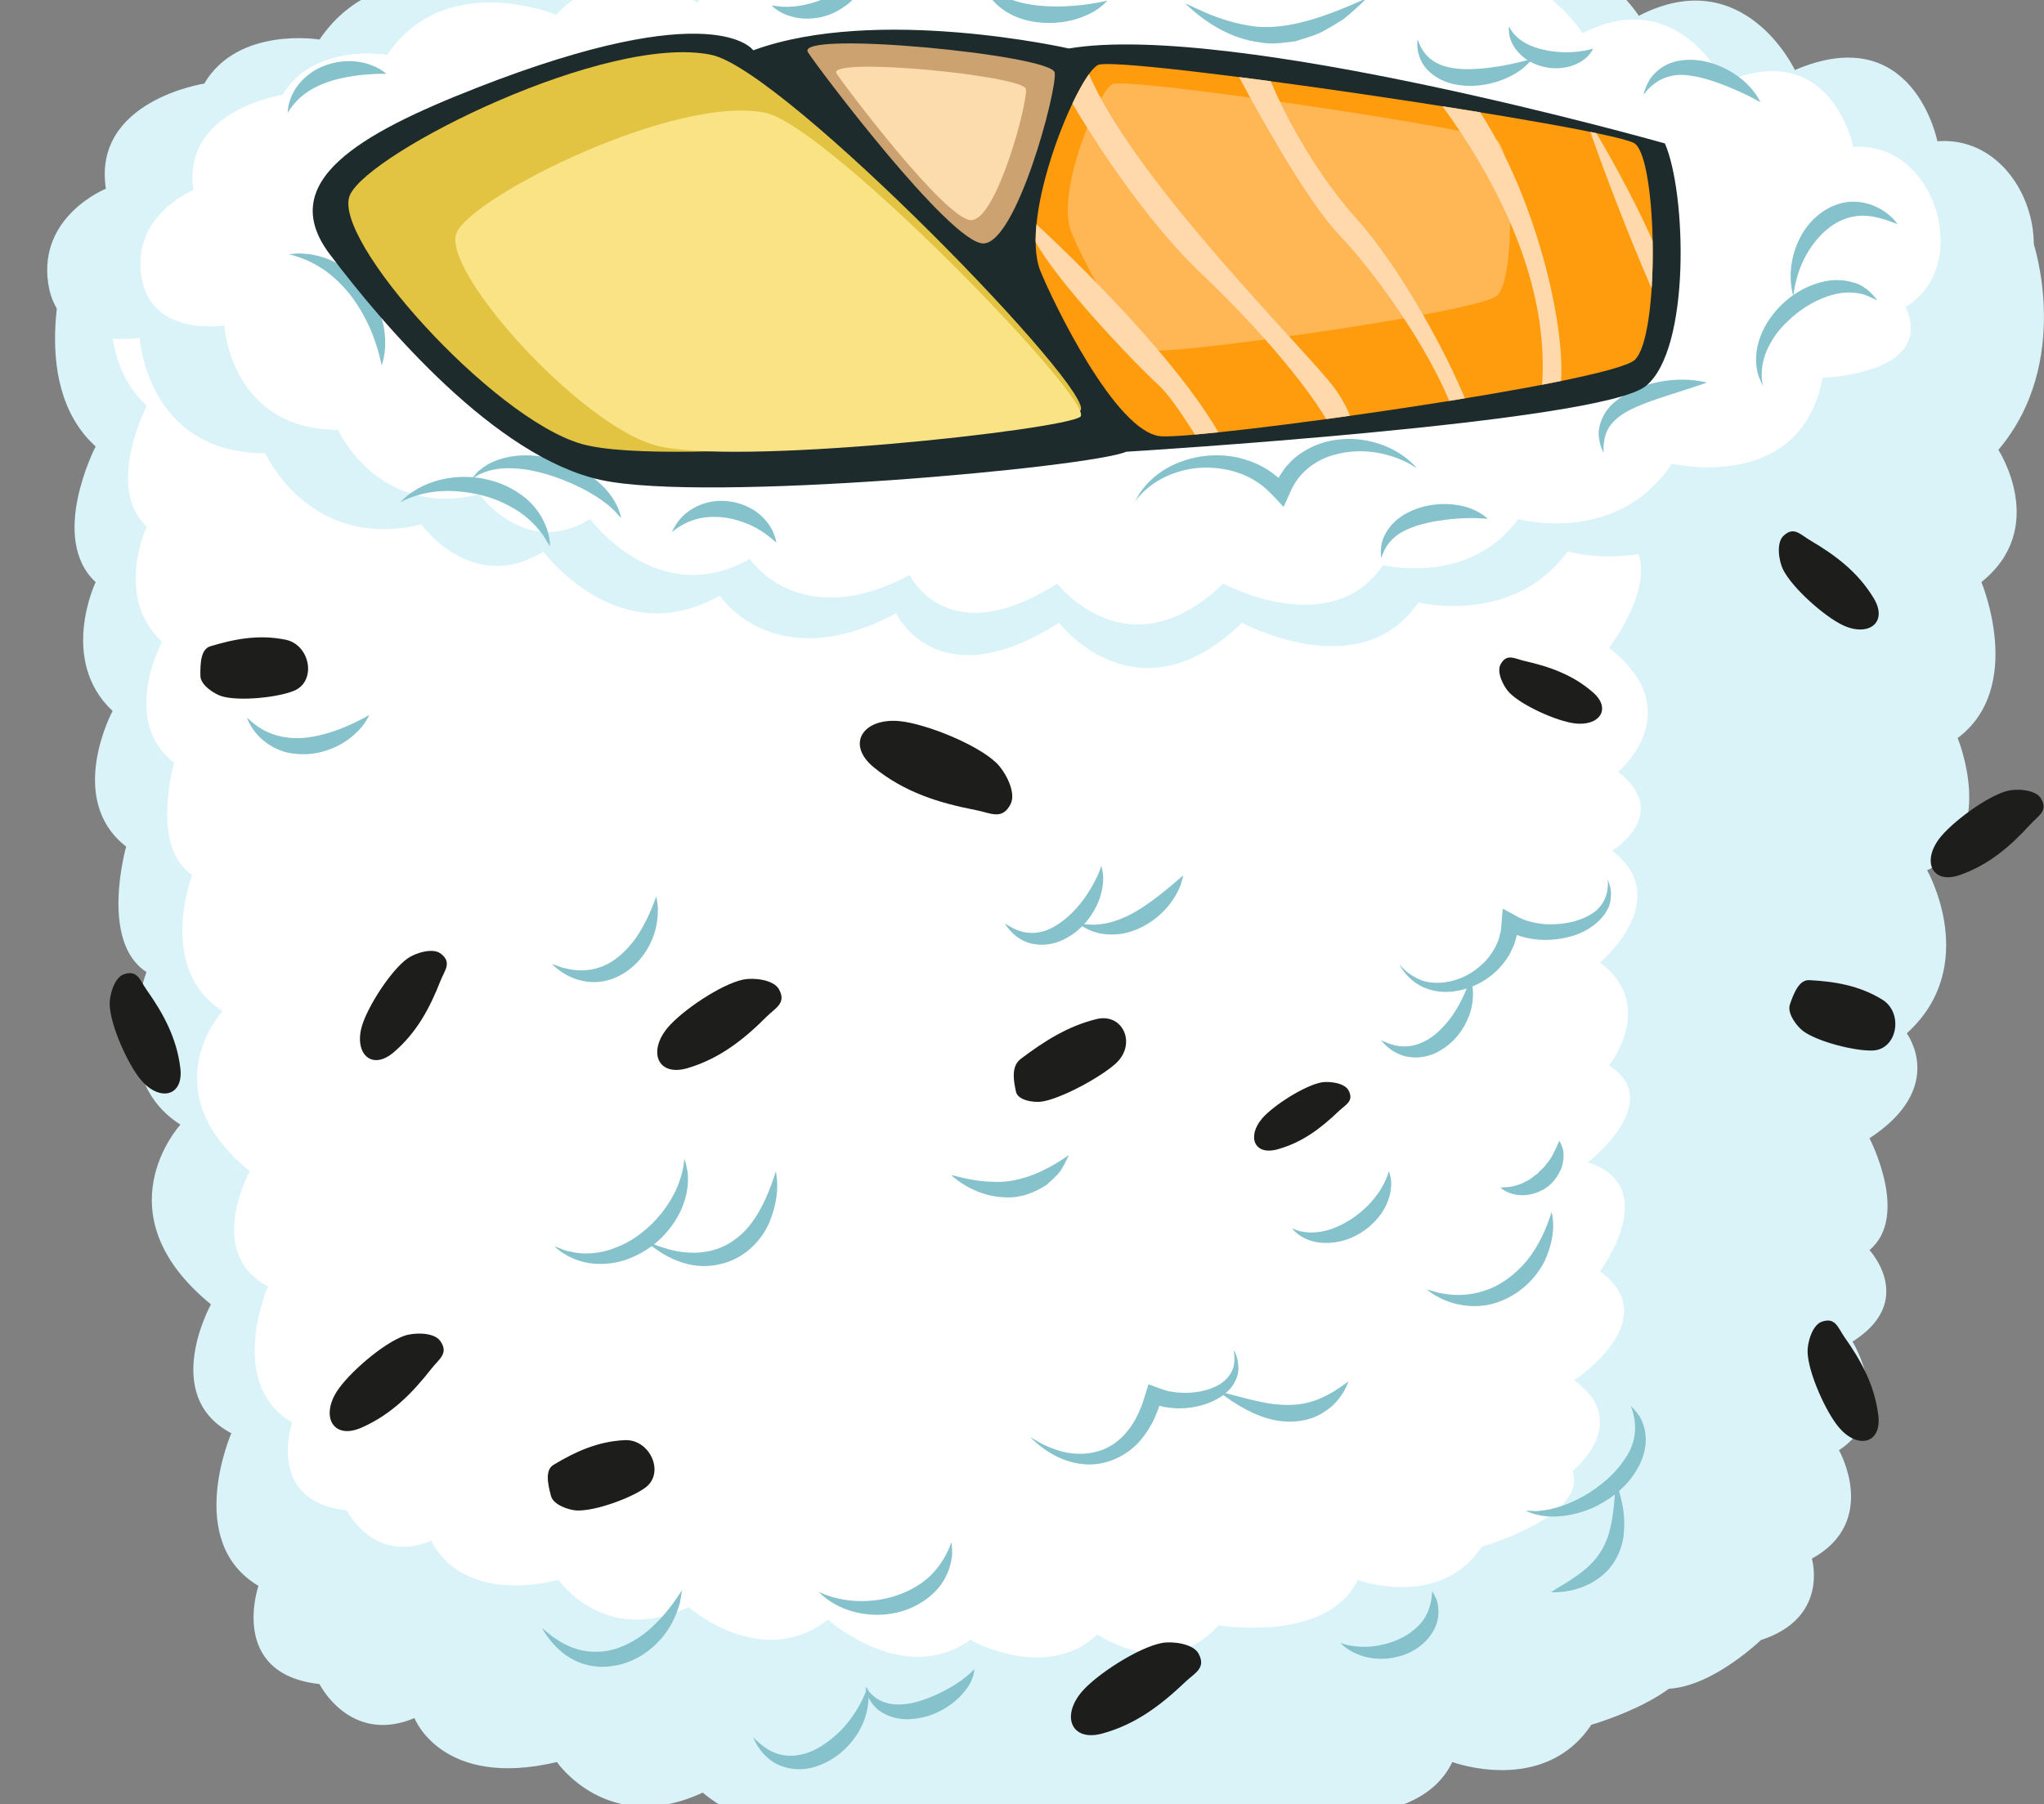 <?xml version="1.0" encoding="utf-8"?>
<!-- Generator: Adobe Illustrator 16.0.0, SVG Export Plug-In . SVG Version: 6.00 Build 0)  -->
<!DOCTYPE svg PUBLIC "-//W3C//DTD SVG 1.1//EN" "http://www.w3.org/Graphics/SVG/1.1/DTD/svg11.dtd">
<svg version="1.1" id="Layer_1" xmlns="http://www.w3.org/2000/svg" xmlns:xlink="http://www.w3.org/1999/xlink" x="0px" y="0px"
	 width="45.734px" height="40.379px" viewBox="3.073 0 45.734 40.379" enable-background="new 3.073 0 45.734 40.379"
	 xml:space="preserve">
<rect x="3.073" y="0" width="45.734" height="40.379" fill="#808080" stroke="none"/>
<path fill="#D9F3F9" d="M48.573,5.448c0,0,0.882,2.646-0.787,4.62c0,0,1.138,1.745-0.38,2.959c0,0,0.987,2.352-0.531,3.491
	c0,0,0.911,2.2-0.683,2.959c0,0,1.214,2.136-0.456,3.65c0,0,0.912,1.208-0.834,2.347c0,0,0.91,1.745,0,2.503
	c0,0,1.062,1.139-0.38,2.049c0,0,0.986,1.596-0.303,2.429c0,0,0.91,1.594-0.606,2.428c0,0,0.398,1.324-1.139,1.821
	c0,0-2.125,2.049-3.112,0.533c-0.986-1.52,1.411-23.256,1.957-25.553C41.868,9.385,46.25,6.065,48.573,5.448"/>
<path fill="#D9F3F9" d="M4.607,5.666c0,0-0.987,2.883,0.606,4.326c0,0-1.062,2.049,0,3.036c0,0-0.834,1.746,0.379,2.884
	c0,0-1.062,1.973,0.304,3.035c0,0-0.607,2.125,0.455,2.808c0,0-0.911,2.354,0.759,3.415c0,0-1.822,1.974,0.683,4.022
	c0,0-1.139,2.047,0.456,2.884c0,0-1.062,2.428,0.607,3.416c0,0-0.684,1.971,1.365,2.198c0,0,0.684,1.366,2.126,0.761
	c0,0,0.606,1.593,3.187,0.984c0,0,1.138,1.669,3.263,0.684c0,0,1.821,1.611,3.49,0.312c0,0,1.897,1.703,3.566,0.507
	c0,0,1.897,1.079,3.188-0.137c0,0,1.745,1.216,3.035-0.227c0,0,2.731,0.454,3.492-1.14c0,0,2.048,0.761,3.11-0.833
	c0,0,2.656-0.76,2.276-1.898c0,0,1.517-1.212,0.038-2.276c0,0,2.318-1.518,0.646-2.731c0,0,1.592-2.125-0.305-2.731
	c0,0,1.973-1.519,0.532-2.429c0,0,1.213-1.518-0.229-2.58c0,0,1.898-1.593,0.305-2.807c0,0,1.517-0.911,0.151-1.975
	c0,0,1.82-1.518-0.227-3.112c0,0,1.805-2.337,0-3.035c0,0,0.909-1.973-0.306-2.656c-1.213-0.683-14.19,3.87-20.716,0.987
	C14.32,8.475,6.2,2.783,4.607,5.666"/>
<path fill="#FFFFFF" d="M5.816,5.22c0,0-0.881,2.573,0.542,3.86c0,0-0.948,1.83,0,2.71c0,0-0.745,1.557,0.339,2.574
	c0,0-0.948,1.76,0.271,2.708c0,0-0.542,1.898,0.407,2.506c0,0-0.813,2.101,0.677,3.049c0,0-1.625,1.761,0.61,3.588
	c0,0-1.016,1.83,0.407,2.574c0,0-0.949,2.169,0.541,3.049c0,0-0.609,1.761,1.22,1.964c0,0,0.609,1.22,1.896,0.677
	c0,0,0.542,1.423,2.845,0.881c0,0,1.016,1.49,2.913,0.609c0,0,1.625,1.437,3.115,0.278c0,0,1.694,1.521,3.184,0.453
	c0,0,1.693,0.963,2.845-0.121c0,0,1.558,1.084,2.708-0.204c0,0,2.439,0.407,3.116-1.016c0,0,1.829,0.677,2.777-0.744
	c0,0,2.37-0.677,2.031-1.694c0,0,1.354-1.083,0.034-2.03c0,0,2.069-1.356,0.577-2.439c0,0,1.421-1.896-0.272-2.438
	c0,0,1.761-1.355,0.475-2.167c0,0,1.083-1.355-0.203-2.305c0,0,1.693-1.421,0.271-2.505c0,0,1.354-0.813,0.136-1.762
	c0,0,1.625-1.354-0.203-2.777c0,0,1.611-2.087,0-2.708c0,0,0.812-1.762-0.271-2.371C37.718,8.811,26.135,12.874,20.31,10.3
	C14.485,7.726,7.238,2.646,5.816,5.22"/>
<path fill="#85C2CC" d="M34.382,21.582c0.006-0.01,0.142,0.216,0.494,0.356c0.349,0.131,0.933,0.053,1.363-0.362
	c0.11-0.095,0.199-0.217,0.274-0.348c0.039-0.063,0.061-0.137,0.094-0.205l0.027-0.111l0.015-0.055l0.003-0.015l0.006-0.046
	l0.006-0.068l0.022-0.27l0.006-0.067l0.003-0.034c0-0.014,0.001-0.025,0.015-0.014l0.117,0.063l0.242,0.133
	c0.109,0.05,0.115,0.046,0.158,0.065c0.151,0.044,0.315,0.079,0.483,0.081c0.331,0.01,0.683-0.053,0.953-0.22
	c0.279-0.155,0.419-0.464,0.381-0.788c0,0,0.013,0.034,0.036,0.105c0.027,0.071,0.051,0.186,0.031,0.339
	c-0.02,0.322-0.402,0.738-0.997,0.863c-0.294,0.064-0.64,0.082-1.009-0.026c-0.132-0.05-0.079-0.028-0.091-0.033l0,0
	c0.005-0.021,0-0.006-0.004,0.011l-0.02,0.076c-0.018,0.052-0.026,0.105-0.05,0.155c-0.047,0.098-0.087,0.202-0.156,0.291
	c-0.246,0.373-0.666,0.65-1.149,0.724c-0.237,0.038-0.498,0.014-0.726-0.093C34.683,21.985,34.498,21.8,34.382,21.582"/>
<path fill="#85C2CC" d="M33.977,23.283c0.002-0.007,0.104,0.059,0.276,0.103c0.172,0.05,0.419,0.054,0.657-0.063
	c0.242-0.105,0.466-0.33,0.65-0.581c0.181-0.261,0.319-0.552,0.411-0.854c0,0,0.028,0.069,0.052,0.217
	c0.017,0.146,0.017,0.374-0.086,0.644c-0.104,0.266-0.309,0.588-0.691,0.791c-0.187,0.104-0.43,0.153-0.667,0.113
	C34.339,23.612,34.124,23.471,33.977,23.283"/>
<path fill="#85C2CC" d="M26.123,32.161c0,0,0.049,0.031,0.141,0.084c0.089,0.055,0.226,0.127,0.404,0.187
	c0.341,0.134,0.91,0.19,1.366-0.146c0.223-0.164,0.405-0.411,0.531-0.701c0.028-0.072,0.065-0.144,0.086-0.223l0.072-0.231
	l0.038-0.126c0.005-0.007,0.003-0.025,0.014-0.023l0.029,0.011l0.062,0.023c0.085,0.031,0.161,0.063,0.249,0.09l0.111,0.03
	c0.076,0.012,0.154,0.029,0.234,0.031c0.316,0.023,0.653-0.034,0.91-0.189c0.124-0.081,0.225-0.188,0.279-0.322
	c0.06-0.137,0.047-0.294,0.029-0.447c-0.015,0.002,0.103,0.12,0.104,0.424c-0.002,0.147-0.072,0.35-0.243,0.508
	c-0.169,0.16-0.411,0.278-0.697,0.338c-0.145,0.033-0.3,0.044-0.465,0.039c-0.083-0.006-0.166-0.015-0.253-0.029l-0.113-0.027
	l-0.002,0.002c-0.001,0.006,0.004-0.008-0.003,0.016c-0.024,0.088-0.066,0.175-0.103,0.263c-0.079,0.177-0.191,0.348-0.326,0.508
	c-0.28,0.318-0.729,0.549-1.205,0.523C26.901,32.746,26.459,32.505,26.123,32.161"/>
<path fill="#85C2CC" d="M31.984,27.493c0.004-0.009,0.101,0.058,0.277,0.079c0.173,0.028,0.418,0.009,0.673-0.093
	c0.517-0.206,1.041-0.679,1.216-1.267c0,0,0.028,0.067,0.049,0.216c0.009,0.145-0.012,0.378-0.157,0.632
	c-0.143,0.249-0.407,0.516-0.791,0.665c-0.192,0.072-0.416,0.108-0.647,0.085C32.373,27.785,32.133,27.68,31.984,27.493"/>
<path fill="#85C2CC" d="M30.326,31.133c0,0,0.12,0.031,0.316,0.084c0.197,0.051,0.469,0.129,0.774,0.184
	c0.303,0.05,0.641,0.068,0.952-0.018c0.312-0.082,0.607-0.265,0.877-0.468c0,0-0.025,0.076-0.098,0.215
	c-0.078,0.132-0.211,0.333-0.482,0.492c-0.264,0.17-0.674,0.248-1.097,0.155C31.147,31.687,30.735,31.45,30.326,31.133"/>
<path fill="#85C2CC" d="M34.995,28.856c0,0,0.036,0.01,0.101,0.029c0.065,0.019,0.156,0.052,0.276,0.067
	c0.233,0.044,0.568,0.051,0.913-0.065c0.348-0.107,0.684-0.354,0.948-0.668c0.259-0.323,0.442-0.711,0.559-1.101
	c-0.021-0.01,0.159,0.407-0.153,1.094c-0.161,0.325-0.478,0.707-0.982,0.904C36.162,29.326,35.478,29.254,34.995,28.856"/>
<path fill="#85C2CC" d="M36.642,26.578c0,0,0.074-0.005,0.195-0.013c0.116-0.014,0.271-0.058,0.419-0.146
	c0.079-0.034,0.144-0.109,0.222-0.156c0.056-0.074,0.144-0.124,0.192-0.209c0.135-0.147,0.199-0.322,0.293-0.521
	c0,0,0.029,0.04,0.062,0.138c0.043,0.098,0.048,0.257-0.008,0.452c-0.072,0.184-0.214,0.416-0.484,0.535
	C37.281,26.784,36.899,26.797,36.642,26.578"/>
<path fill="#85C2CC" d="M21.397,35.633c0.004-0.009,0.126,0.066,0.349,0.122c0.22,0.062,0.538,0.102,0.89,0.062
	c0.353-0.036,0.734-0.165,1.05-0.384c0.315-0.22,0.543-0.549,0.676-0.915c0,0,0.014,0.089,0.016,0.273
	c-0.021,0.174-0.071,0.462-0.306,0.744c-0.23,0.276-0.634,0.533-1.137,0.59C22.441,36.188,21.823,36.058,21.397,35.633"/>
<path fill="#85C2CC" d="M33.062,36.77c0.003-0.006,0.104,0.046,0.284,0.068c0.176,0.027,0.426,0.031,0.693-0.038
	c0.268-0.062,0.55-0.195,0.754-0.398c0.209-0.195,0.313-0.478,0.325-0.79c0,0,0.041,0.06,0.102,0.197
	c0.037,0.134,0.084,0.38-0.057,0.656c-0.136,0.27-0.441,0.535-0.846,0.619C33.93,37.182,33.406,37.112,33.062,36.77"/>
<path fill="#85C2CC" d="M37.209,33.807c0,0,0.039,0.002,0.107,0.006c0.035,0.001,0.077,0.003,0.125,0.006
	c0.05-0.005,0.104-0.01,0.167-0.016c0.244-0.031,0.579-0.135,0.918-0.331c0.336-0.196,0.687-0.479,0.912-0.835
	c0.246-0.347,0.283-0.774,0.124-1.17c0,0,0.073,0.063,0.193,0.225c0.1,0.164,0.209,0.484,0.088,0.874
	c-0.117,0.382-0.428,0.788-0.901,1.057c-0.23,0.141-0.509,0.244-0.808,0.292C37.838,33.963,37.497,33.954,37.209,33.807"/>
<path fill="#85C2CC" d="M39.225,33.149c0,0,0.047,0.114,0.1,0.316c0.052,0.198,0.116,0.49,0.081,0.843
	c-0.021,0.348-0.216,0.775-0.559,1.01c-0.335,0.245-0.73,0.327-1.069,0.318c0,0,0.069-0.051,0.198-0.127
	c0.128-0.078,0.318-0.189,0.521-0.352c0.204-0.162,0.405-0.377,0.53-0.709C39.156,34.119,39.195,33.668,39.225,33.149"/>
<path fill="#85C2CC" d="M15.477,27.893c0,0,0.038,0.013,0.106,0.038c0.067,0.027,0.162,0.071,0.291,0.089
	c0.25,0.057,0.613,0.051,0.982-0.101c0.753-0.281,1.463-1.116,1.528-1.986c0,0,0.04,0.094,0.074,0.297
	c0.023,0.201,0.011,0.521-0.164,0.888c-0.174,0.356-0.504,0.766-1.033,1.001c-0.258,0.125-0.572,0.188-0.894,0.163
	C16.047,28.257,15.72,28.122,15.477,27.893"/>
<path fill="#85C2CC" d="M17.525,27.777c0,0,0.037,0.015,0.103,0.04c0.068,0.023,0.158,0.073,0.283,0.104
	c0.238,0.081,0.592,0.157,0.965,0.09c0.375-0.055,0.74-0.282,1.001-0.624c0.259-0.342,0.431-0.77,0.557-1.178
	c-0.024-0.006,0.15,0.419-0.146,1.148c-0.148,0.348-0.494,0.78-1.062,0.926c-0.276,0.073-0.592,0.073-0.886-0.026
	C18.044,28.163,17.768,27.994,17.525,27.777"/>
<path fill="#85C2CC" d="M25.556,20.668c0.004-0.007,0.099,0.075,0.271,0.144c0.171,0.075,0.427,0.103,0.682-0.001
	c0.524-0.212,0.996-0.83,1.208-1.429c0,0,0.025,0.074,0.039,0.228c0.004,0.154-0.017,0.39-0.146,0.662
	c-0.129,0.264-0.363,0.581-0.77,0.77c-0.199,0.095-0.458,0.133-0.703,0.072C25.893,21.054,25.685,20.879,25.556,20.668"/>
<path fill="#85C2CC" d="M27.197,20.661c0.001-0.006,0.104,0.028,0.273,0.032c0.168,0.01,0.397-0.02,0.638-0.112
	c0.492-0.18,0.996-0.605,1.438-0.989c0,0-0.009,0.072-0.053,0.203c-0.045,0.126-0.135,0.311-0.305,0.51
	c-0.168,0.193-0.422,0.413-0.784,0.533C28.052,20.965,27.547,20.954,27.197,20.661"/>
<path fill="#85C2CC" d="M15.2,36.436c0,0,0.03,0.023,0.083,0.067c0.056,0.042,0.124,0.117,0.232,0.177
	c0.199,0.142,0.516,0.291,0.882,0.287c0.366,0.01,0.76-0.153,1.099-0.41c0.333-0.265,0.612-0.61,0.833-0.965
	c0,0-0.008,0.098-0.045,0.289c-0.055,0.182-0.146,0.463-0.387,0.759c-0.237,0.281-0.64,0.607-1.208,0.657
	c-0.278,0.027-0.589-0.029-0.853-0.188C15.571,36.952,15.356,36.712,15.2,36.436"/>
<path fill="#85C2CC" d="M19.926,38.885c0.005-0.006,0.093,0.107,0.272,0.228c0.174,0.131,0.463,0.228,0.778,0.158
	c0.318-0.054,0.64-0.276,0.91-0.542c0.265-0.276,0.473-0.611,0.597-0.966c0,0,0.02,0.087,0.024,0.265
	c-0.01,0.173-0.051,0.443-0.229,0.741c-0.175,0.289-0.486,0.624-0.978,0.775c-0.241,0.076-0.541,0.073-0.803-0.044
	C20.232,39.382,20.035,39.147,19.926,38.885"/>
<path fill="#85C2CC" d="M22.434,37.753c0.006-0.005,0.059,0.103,0.194,0.213c0.13,0.115,0.353,0.198,0.621,0.179
	c0.268-0.013,0.571-0.118,0.856-0.257c0.289-0.14,0.559-0.311,0.771-0.535c0,0-0.002,0.019-0.008,0.056
	c-0.009,0.034-0.012,0.096-0.044,0.161c-0.05,0.14-0.176,0.33-0.394,0.512c-0.218,0.177-0.534,0.358-0.953,0.39
	c-0.205,0.021-0.446-0.016-0.655-0.139C22.61,38.214,22.465,37.987,22.434,37.753"/>
<path fill="#85C2CC" d="M15.42,21.574c0,0,0.03,0.011,0.085,0.029c0.057,0.016,0.132,0.057,0.234,0.071
	c0.199,0.052,0.488,0.074,0.771-0.032c0.288-0.096,0.554-0.332,0.767-0.616c0.207-0.291,0.361-0.628,0.48-0.964
	c0,0,0.02,0.082,0.036,0.247c0.001,0.163-0.004,0.415-0.127,0.714c-0.123,0.289-0.366,0.654-0.811,0.85
	c-0.218,0.1-0.486,0.138-0.745,0.08C15.851,21.901,15.614,21.762,15.42,21.574"/>
<path fill="#85C2CC" d="M24.352,26.297c0,0,0.107,0.025,0.285,0.068c0.176,0.041,0.423,0.083,0.697,0.085
	c0.56,0.024,1.151-0.241,1.652-0.6c0,0-0.024,0.067-0.091,0.193c-0.035,0.062-0.074,0.144-0.141,0.222
	c-0.072,0.077-0.16,0.162-0.265,0.253c-0.228,0.148-0.562,0.31-0.963,0.276C25.132,26.778,24.702,26.609,24.352,26.297"/>
<path fill="#85C2CC" d="M8.599,16.062c0.005-0.004,0.083,0.088,0.238,0.195c0.152,0.108,0.388,0.219,0.67,0.25
	c0.574,0.077,1.27-0.188,1.83-0.506c0,0-0.031,0.073-0.117,0.198c-0.089,0.121-0.242,0.292-0.495,0.442
	c-0.25,0.144-0.612,0.277-1.043,0.229C9.255,16.841,8.772,16.536,8.599,16.062"/>
<path fill="#1D1D1B" d="M23.199,16.139c-0.813-0.077-1.211,0.515-0.57,1.038c0.683,0.556,1.455,0.794,2.278,0.953
	c0.327,0.062,0.59,0.237,0.779-0.137c0.133-0.265-0.128-0.733-0.315-0.915C24.938,16.656,23.773,16.193,23.199,16.139"/>
<path fill="#1D1D1B" d="M27.285,37.854c-0.472,0.546-0.25,1.135,0.455,0.942c0.75-0.206,1.317-0.642,1.853-1.153
	c0.211-0.202,0.472-0.304,0.299-0.632c-0.122-0.231-0.595-0.283-0.819-0.241C28.548,36.867,27.617,37.47,27.285,37.854"/>
<path fill="#1D1D1B" d="M31.317,25.026c-0.349,0.405-0.184,0.841,0.336,0.697c0.556-0.151,0.976-0.474,1.371-0.852
	c0.156-0.149,0.351-0.225,0.222-0.468c-0.091-0.171-0.44-0.209-0.606-0.179C32.25,24.299,31.563,24.744,31.317,25.026"/>
<path fill="#1D1D1B" d="M11.169,22.97c-0.174,0.609,0.219,0.997,0.708,0.585c0.521-0.443,0.813-0.996,1.051-1.602
	c0.094-0.238,0.265-0.414,0.006-0.611c-0.183-0.141-0.578-0.008-0.742,0.108C11.811,21.722,11.292,22.542,11.169,22.97"/>
<path fill="#1D1D1B" d="M46.462,18.771c-0.388,0.515-0.155,1.026,0.462,0.812c0.656-0.229,1.136-0.649,1.582-1.138
	c0.177-0.192,0.404-0.298,0.23-0.58c-0.123-0.199-0.547-0.217-0.745-0.166C47.53,17.817,46.736,18.409,46.462,18.771"/>
<path fill="#1D1D1B" d="M44.224,31.952c0.411,0.481,0.952,0.366,0.876-0.271c-0.081-0.678-0.383-1.226-0.758-1.757
	c-0.148-0.211-0.201-0.451-0.507-0.344c-0.218,0.078-0.324,0.479-0.318,0.68C43.532,30.729,43.933,31.615,44.224,31.952"/>
<path fill="#1D1D1B" d="M6.232,24.176c0.412,0.481,0.952,0.366,0.876-0.271c-0.081-0.677-0.382-1.226-0.757-1.756
	c-0.148-0.211-0.201-0.451-0.508-0.344c-0.217,0.076-0.323,0.479-0.316,0.679C5.541,22.952,5.942,23.838,6.232,24.176"/>
<path fill="#1D1D1B" d="M44.309,13.993c0.573,0.268,1.018-0.061,0.686-0.608c-0.354-0.585-0.855-0.959-1.415-1.289
	c-0.222-0.129-0.37-0.327-0.603-0.103c-0.168,0.16-0.1,0.569-0.01,0.75C43.174,13.163,43.905,13.805,44.309,13.993"/>
<path fill="#1D1D1B" d="M18.007,23.006c-0.443,0.535-0.217,1.1,0.458,0.897c0.719-0.215,1.256-0.645,1.761-1.15
	c0.2-0.199,0.45-0.302,0.275-0.614c-0.123-0.221-0.578-0.261-0.795-0.217C19.202,22.027,18.319,22.628,18.007,23.006"/>
<path fill="#1D1D1B" d="M10.611,31.139c-0.365,0.569-0.08,1.088,0.548,0.813c0.669-0.293,1.137-0.771,1.566-1.319
	c0.17-0.217,0.399-0.346,0.195-0.626c-0.146-0.198-0.59-0.184-0.794-0.114C11.653,30.054,10.869,30.736,10.611,31.139"/>
<path fill="#1D1D1B" d="M38.302,16.189c0.552,0.072,0.839-0.323,0.413-0.694c-0.454-0.396-0.974-0.576-1.533-0.703
	c-0.221-0.051-0.396-0.177-0.533,0.075c-0.099,0.178,0.069,0.504,0.192,0.631C37.127,15.795,37.911,16.14,38.302,16.189"/>
<path fill="#1D1D1B" d="M17.511,33.295c0.449-0.33,0.105-1.09-0.459-1.064c-0.601,0.027-1.103,0.257-1.594,0.552
	c-0.194,0.117-0.13,0.424-0.056,0.7c0.052,0.196,0.399,0.314,0.576,0.322C16.391,33.822,17.195,33.526,17.511,33.295"/>
<path fill="#1D1D1B" d="M44.973,23.511c0.556-0.021,0.696-0.845,0.215-1.14c-0.512-0.314-1.057-0.405-1.629-0.435
	c-0.225-0.015-0.346,0.275-0.438,0.546c-0.066,0.193,0.152,0.485,0.296,0.593C43.748,23.318,44.579,23.525,44.973,23.511"/>
<path fill="#1D1D1B" d="M9.648,15.461c0.517-0.211,0.368-1.031-0.185-1.144c-0.59-0.121-1.132-0.02-1.681,0.146
	c-0.217,0.065-0.23,0.379-0.225,0.666c0.003,0.202,0.31,0.403,0.48,0.454C8.433,15.699,9.285,15.61,9.648,15.461"/>
<path fill="#1D1D1B" d="M28.026,23.812c0.491-0.431,0.18-1.146-0.412-1.006c-0.63,0.151-1.17,0.489-1.704,0.894
	c-0.21,0.161-0.164,0.464-0.104,0.736c0.043,0.191,0.397,0.246,0.583,0.217C26.818,24.586,27.679,24.12,28.026,23.812"/>
<path fill="#D9F3F9" d="M28.283-1.012c0,0-1.593-1.442-2.731,0c0,0-1.821-1.593-3.415,0c0,0-2.959-1.442-4.25,0.607
	c0,0-2.124-1.214-3.491,0.303c0,0-2.731-1.138-4.174,0.987c0,0-1.821-0.304-2.579,0.986c0,0-2.504,0.379-2.201,2.353
	c0,0-1.518,0.607-1.29,2.124C4.38,7.867,6.2,7.563,6.2,7.563s0.152,2.58,2.808,2.58c0,0,0.987,2.201,3.491,1.594
	c0,0,1.139,1.593,2.733,0.607c0,0,1.669,2.277,3.946,0.986c0,0,1.214,1.855,3.946,0.396c0,0,0.91,1.957,3.642,0.212
	c0,0,1.745,2.276,4.098,0c0,0,2.656,1.441,3.945-0.456c0,0,2.126,0.531,3.339-1.139c0,0,2.429,0.684,3.796-1.366
	c0,0,3.187,0.759,3.717-2.125c0,0,2.809-0.076,2.05-1.745c1.67-0.987,0.759-4.099-1.29-3.946c0,0-0.53-2.733-3.188-1.594
	c0,0-1.138-2.428-3.491-1.214c0,0-1.624-2.461-3.672-1.095c0,0-1.867-1.789-4.296,0.033C31.774-0.708,30.181-2.226,28.283-1.012"/>
<path fill="#FFFFFF" d="M28.103-0.49c0,0-1.444-1.307-2.476,0c0,0-1.65-1.443-3.095,0c0,0-2.681-1.307-3.85,0.55
	c0,0-1.926-1.1-3.163,0.275c0,0-2.475-1.032-3.781,0.894c0,0-1.651-0.275-2.338,0.894c0,0-2.269,0.344-1.994,2.131
	c0,0-1.375,0.55-1.169,1.926c0.207,1.375,1.857,1.1,1.857,1.1s0.137,2.337,2.544,2.337c0,0,0.894,1.995,3.164,1.444
	c0,0,1.032,1.445,2.476,0.551c0,0,1.513,2.062,3.575,0.894c0,0,1.101,1.68,3.576,0.358c0,0,0.825,1.773,3.3,0.192
	c0,0,1.582,2.062,3.713,0c0,0,2.407,1.307,3.576-0.412c0,0,1.925,0.481,3.024-1.032c0,0,2.201,0.618,3.439-1.238
	c0,0,2.888,0.688,3.368-1.924c0,0,2.545-0.069,1.856-1.583c1.514-0.894,0.688-3.712-1.168-3.575c0,0-0.481-2.476-2.889-1.445
	c0,0-1.031-2.2-3.163-1.1c0,0-1.471-2.23-3.328-0.992c0,0-1.691-1.621-3.891,0.029C31.266-0.215,29.822-1.59,28.103-0.49"/>
<path fill="#FFFFFF" d="M28.103-0.49c0,0-1.444-1.307-2.476,0c0,0-1.65-1.443-3.095,0c0,0-2.681-1.307-3.85,0.55
	c0,0-1.926-1.1-3.163,0.275c0,0-2.475-1.032-3.781,0.894c0,0-1.651-0.275-2.338,0.894c0,0-2.269,0.344-1.994,2.131
	c0,0-1.375,0.55-1.169,1.926c0.207,1.375,1.857,1.1,1.857,1.1s0.137,2.337,2.544,2.337c0,0,0.894,1.995,3.164,1.444
	c0,0,1.032,1.445,2.476,0.551c0,0,1.513,2.062,3.575,0.894c0,0,1.101,1.68,3.576,0.358c0,0,0.825,1.773,3.3,0.192
	c0,0,1.582,2.062,3.713,0c0,0,2.407,1.307,3.576-0.412c0,0,1.925,0.481,3.024-1.032c0,0,2.201,0.618,3.439-1.238
	c0,0,2.888,0.688,3.368-1.924c0,0,2.545-0.069,1.856-1.583c1.514-0.894,0.688-3.712-1.168-3.575c0,0-0.481-2.476-2.889-1.445
	c0,0-1.031-2.2-3.163-1.1c0,0-1.471-2.23-3.328-0.992c0,0-1.691-1.621-3.891,0.029C31.266-0.215,29.822-1.59,28.103-0.49"/>
<path fill="#85C2CC" d="M28.463,11.228c0,0,0.035-0.062,0.1-0.172c0.07-0.109,0.188-0.259,0.373-0.41
	c0.363-0.299,1.052-0.571,1.834-0.407c0.19,0.049,0.389,0.112,0.571,0.219c0.093,0.05,0.183,0.109,0.266,0.179l0.064,0.051
	l0.017,0.013c-0.017-0.013-0.006-0.004-0.01-0.007h0.001h0.002v-0.004c0.063-0.094,0.118-0.197,0.201-0.28
	c0.147-0.179,0.347-0.31,0.551-0.41c0.845-0.388,1.846-0.097,2.343,0.479c0,0-0.039-0.024-0.114-0.068
	c-0.072-0.046-0.189-0.104-0.343-0.163c-0.302-0.112-0.796-0.226-1.368-0.076c-0.283,0.072-0.574,0.227-0.791,0.486
	c-0.061,0.06-0.098,0.139-0.148,0.211c-0.043,0.079-0.084,0.181-0.127,0.273l-0.064,0.141c-0.012,0.016-0.018,0.065-0.036,0.055
	l-0.053-0.058c-0.357-0.388-0.424-0.425-0.616-0.545c-0.354-0.206-0.811-0.307-1.297-0.256
	C29.34,10.539,28.817,10.754,28.463,11.228"/>
<path fill="#85C2CC" d="M33.979,12.497c0.011,0-0.033-0.113,0.005-0.31c0.031-0.195,0.188-0.467,0.464-0.641
	c0.535-0.357,1.436-0.374,1.915,0.066c0,0-0.074-0.005-0.213-0.015c-0.133-0.006-0.324-0.004-0.558,0.016
	c-0.233,0.023-0.514,0.059-0.819,0.152C34.483,11.867,34.116,12.017,33.979,12.497"/>
<path fill="#85C2CC" d="M38.954,10.142c0.01-0.002-0.069-0.105-0.101-0.322c-0.046-0.213,0.053-0.57,0.33-0.808
	c0.55-0.475,1.43-0.612,2.08-0.451c0,0-0.078,0.031-0.221,0.078C40.905,8.684,40.7,8.75,40.442,8.833
	c-0.254,0.083-0.563,0.178-0.885,0.333C39.401,9.249,39.242,9.347,39.12,9.5C38.997,9.649,38.935,9.879,38.954,10.142"/>
<path fill="#85C2CC" d="M9.531,5.689c0,0,0.035-0.002,0.097-0.007C9.691,5.675,9.784,5.667,9.9,5.68
	c0.23,0.015,0.566,0.098,0.885,0.316c0.322,0.212,0.609,0.562,0.769,0.965c0.163,0.4,0.18,0.856,0.061,1.213
	c0,0-0.025-0.092-0.062-0.25c-0.044-0.159-0.11-0.385-0.233-0.647c-0.125-0.261-0.294-0.569-0.57-0.865
	C10.476,6.117,10.095,5.824,9.531,5.689"/>
<path fill="#85C2CC" d="M13.613,10.735c0,0,0.023-0.029,0.067-0.083c0.023-0.026,0.052-0.06,0.084-0.098
	c0.041-0.031,0.085-0.066,0.137-0.105c0.21-0.15,0.574-0.271,0.988-0.257c0.413,0.005,0.87,0.138,1.267,0.377
	c0.395,0.229,0.737,0.617,0.815,1.029c0,0-0.017-0.019-0.05-0.055c-0.036-0.034-0.07-0.092-0.14-0.148
	c-0.124-0.125-0.33-0.271-0.606-0.423c-0.279-0.147-0.634-0.306-1.067-0.411c-0.216-0.053-0.452-0.085-0.707-0.082
	C14.148,10.487,13.866,10.541,13.613,10.735"/>
<path fill="#85C2CC" d="M18.106,11.909c0.004,0.003,0.035-0.103,0.149-0.249c0.109-0.146,0.324-0.329,0.628-0.407
	c0.3-0.083,0.671-0.049,0.979,0.12c0.311,0.16,0.537,0.472,0.58,0.768c0,0-0.056-0.047-0.156-0.131
	c-0.103-0.078-0.248-0.18-0.443-0.268c-0.196-0.082-0.439-0.165-0.734-0.173C18.817,11.556,18.462,11.618,18.106,11.909"/>
<path fill="#85C2CC" d="M12.023,11.243c0.005,0.009,0.098-0.124,0.323-0.261c0.219-0.144,0.577-0.288,1.009-0.306
	c0.428-0.023,0.928,0.085,1.338,0.369c0.418,0.269,0.687,0.76,0.686,1.186c0,0-0.052-0.086-0.15-0.246
	c-0.108-0.149-0.273-0.351-0.54-0.531c-0.266-0.175-0.625-0.348-1.08-0.421C13.159,10.959,12.603,10.944,12.023,11.243"/>
<path fill="#85C2CC" d="M9.507,2.527c0.005,0.002-0.003-0.104,0.051-0.272c0.049-0.167,0.179-0.401,0.414-0.581
	c0.23-0.185,0.555-0.298,0.878-0.306c0.324-0.009,0.649,0.098,0.866,0.282c0,0-0.073,0.003-0.195,0.003
	c-0.124,0.006-0.296,0.013-0.505,0.042c-0.208,0.032-0.454,0.075-0.719,0.182C10.034,1.984,9.738,2.153,9.507,2.527"/>
<path fill="#85C2CC" d="M20.335,0.123c0,0,0.088,0.01,0.233,0.027c0.142,0.009,0.337-0.001,0.548-0.051
	c0.432-0.094,0.895-0.367,1.342-0.594c0,0-0.017,0.06-0.068,0.165c-0.049,0.109-0.15,0.249-0.316,0.397
	c-0.172,0.137-0.413,0.293-0.735,0.334C21.027,0.451,20.619,0.392,20.335,0.123"/>
<path fill="#85C2CC" d="M25.053-0.591c0,0,0.015,0.026,0.042,0.074c0.024,0.048,0.063,0.116,0.128,0.185
	c0.123,0.145,0.34,0.292,0.627,0.372c0.579,0.163,1.36,0.122,1.999-0.026c0,0-0.05,0.065-0.176,0.16
	c-0.123,0.095-0.331,0.207-0.621,0.28c-0.288,0.068-0.667,0.101-1.086-0.022c-0.208-0.062-0.425-0.172-0.606-0.346
	C25.178-0.085,25.054-0.337,25.053-0.591"/>
<path fill="#85C2CC" d="M29.59,0.075c0,0,0.149,0.068,0.399,0.182c0.246,0.11,0.602,0.245,1.012,0.313
	c0.831,0.159,1.823-0.236,2.648-0.609c0,0-0.072,0.08-0.225,0.218c-0.075,0.069-0.171,0.153-0.29,0.249
	c-0.126,0.081-0.276,0.172-0.451,0.269c-0.174,0.094-0.393,0.152-0.626,0.227c-0.247,0.027-0.518,0.081-0.806,0.022
	C30.674,0.876,30.083,0.553,29.59,0.075"/>
<path fill="#85C2CC" d="M34.789,0.883c0.008-0.004,0.031,0.116,0.132,0.263c0.096,0.151,0.287,0.298,0.556,0.357
	c0.264,0.066,0.593,0.051,0.919,0.013c0.328-0.041,0.654-0.111,0.96-0.201c0,0-0.042,0.066-0.154,0.167
	c-0.109,0.101-0.294,0.225-0.562,0.322c-0.265,0.092-0.62,0.167-1.035,0.079c-0.204-0.042-0.428-0.145-0.597-0.324
	C34.836,1.38,34.762,1.121,34.789,0.883"/>
<path fill="#85C2CC" d="M36.837,0.596c0.007-0.003,0.033,0.081,0.125,0.178c0.087,0.099,0.232,0.203,0.423,0.273
	c0.385,0.14,0.887,0.169,1.333,0.042c0.001-0.016-0.083,0.273-0.529,0.4c-0.213,0.057-0.5,0.064-0.793-0.066
	c-0.146-0.063-0.29-0.168-0.4-0.312C36.883,0.969,36.815,0.777,36.837,0.596"/>
<path fill="#85C2CC" d="M39.844,2.125c0.007,0.004,0.015-0.12,0.117-0.3c0.092-0.183,0.345-0.415,0.696-0.468
	c0.698-0.117,1.518,0.333,1.805,0.93c0,0-0.07-0.037-0.197-0.105c-0.126-0.066-0.311-0.153-0.542-0.248
	c-0.233-0.091-0.517-0.199-0.847-0.244C40.554,1.642,40.154,1.701,39.844,2.125"/>
<path fill="#85C2CC" d="M42.519,8.64c0,0-0.016-0.037-0.046-0.102c-0.031-0.067-0.078-0.165-0.093-0.302
	c-0.05-0.267,0.011-0.678,0.256-1.048c0.236-0.371,0.634-0.714,1.126-0.855c0.24-0.077,0.512-0.088,0.754-0.018
	c0.251,0.054,0.438,0.241,0.563,0.41c0,0-0.1-0.052-0.266-0.122c-0.176-0.058-0.434-0.09-0.739-0.005
	c-0.305,0.085-0.668,0.266-0.998,0.59c-0.171,0.156-0.327,0.353-0.442,0.592C42.519,8.016,42.448,8.311,42.519,8.64"/>
<path fill="#85C2CC" d="M43.199,6.638c0.008,0-0.048-0.133-0.058-0.373c-0.013-0.237,0.022-0.586,0.206-0.94
	c0.174-0.352,0.536-0.714,1.021-0.799c0.489-0.074,0.94,0.181,1.163,0.488c0,0-0.095-0.028-0.248-0.089
	c-0.16-0.045-0.391-0.124-0.668-0.09c-0.271,0.032-0.577,0.173-0.847,0.478C43.499,5.61,43.261,6.05,43.199,6.638"/>
<path fill="#1E2B2D" d="M13.728,1.97c-2.613,1.024-4.499,2.1-3.277,3.719c1.222,1.619,3.714,4.543,6.074,5.054
	c2.359,0.51,10.953-0.287,11.746-0.633c0,0,10.618-0.647,11.627-1.471c1.013-0.824,0.905-4.344,0.426-5.429
	c0,0-9.669-2.742-13.336-2.125c0,0-4.288-0.973-7.061,0.041C19.926,1.126,19.084-0.129,13.728,1.97"/>
<path fill="#E2C342" d="M18.988,1.227c-2.34-0.484-7.627,2.163-8.082,3.13c-0.455,0.968,3.188,5.009,5.179,5.578
	c1.992,0.569,10.7-0.399,11.155-0.74C27.696,8.854,20.638,1.568,18.988,1.227"/>
<path fill="#F9E385" d="M20.196,2.524c-1.998-0.413-6.513,1.847-6.901,2.673c-0.39,0.827,2.722,4.277,4.423,4.764
	c1.7,0.486,9.137-0.34,9.526-0.633C27.632,9.038,21.605,2.816,20.196,2.524"/>
<path fill="#CCA271" d="M21.15,1.168c0.181,0.297,3.188,4.29,3.927,4.28c0.741-0.009,1.651-3.424,1.595-3.823
	S20.849,0.672,21.15,1.168"/>
<path fill="#FCDBAC" d="M21.791,1.644c0.139,0.228,2.446,3.291,3.013,3.283c0.568-0.006,1.267-2.626,1.224-2.933
	C25.984,1.688,21.561,1.262,21.791,1.644"/>
<path fill="#FF9C0D" d="M26.352,6.065c-0.49-1.222,0.83-4.382,1.286-4.61C28.094,1.227,39.135,2.86,39.647,3.21
	c0.514,0.35,0.569,4.334,0,4.847c-0.568,0.513-9.562,1.765-10.585,1.708C28.037,9.708,26.604,6.691,26.352,6.065"/>
<g>
	<defs>
		<path id="SVGID_1_" d="M27.638,1.455c-0.455,0.228-1.776,3.388-1.286,4.61c0.251,0.626,1.684,3.643,2.709,3.699
			c1.023,0.057,10.016-1.195,10.586-1.708c0.568-0.512,0.512-4.496,0-4.846c-0.479-0.328-10.17-1.778-11.794-1.778
			C27.742,1.433,27.668,1.44,27.638,1.455"/>
	</defs>
	<clipPath id="SVGID_2_">
		<use xlink:href="#SVGID_1_"  overflow="visible"/>
	</clipPath>
	<path clip-path="url(#SVGID_2_)" fill="#FFB655" d="M27.041,5.188c-0.352-0.876,0.595-3.142,0.922-3.305
		c0.325-0.164,8.242,1.008,8.609,1.259c0.366,0.251,0.407,3.107,0,3.474c-0.408,0.368-6.854,1.265-7.591,1.224
		C28.248,7.799,27.221,5.636,27.041,5.188"/>
	<path clip-path="url(#SVGID_2_)" fill="#FFD9AB" d="M27.012,2.22c0,0,1.377,2.422,2.938,3.901c1.559,1.48,2.812,3.044,3.096,3.855
		c0.285,0.812,0.739-0.268-0.228-1.436c-0.969-1.167-4.909-5.09-5.557-7.369C26.615-1.106,26.63,1.589,27.012,2.22"/>
	<path clip-path="url(#SVGID_2_)" fill="#FFD9AB" d="M26.102,4.873c0,0,4.031,3.624,4.662,5.737c0.631,2.113-1.02-1.302-1.76-1.984
		S25.834,5.373,26.102,4.873"/>
	<path clip-path="url(#SVGID_2_)" fill="#FFD9AB" d="M29.949,0.088c0,0,1.958,3.98,3.096,5.178c1.139,1.197,2.78,3.721,2.732,4.844
		c-0.049,1.124,0.684,0.451,0.228-0.802c-0.456-1.252-1.615-3.351-2.601-4.436c-0.985-1.085-2.136-3.134-2.271-4.329
		C30.996-0.651,29.908-1.394,29.949,0.088"/>
	<path clip-path="url(#SVGID_2_)" fill="#FFD9AB" d="M34.354,1.172c0,0,3.929,4.049,3.131,8.137c0,0,0.405,0.74,0.515-0.768
		c0.111-1.508-0.8-5.146-2.563-6.998C33.671-0.31,33.949,0.715,34.354,1.172"/>
	<path clip-path="url(#SVGID_2_)" fill="#FFD9AB" d="M38.523,2.537c0,0,1.864,2.959,2.149,4.723
		C40.955,9.024,38.875,3.731,38.523,2.537"/>
</g>
</svg>
